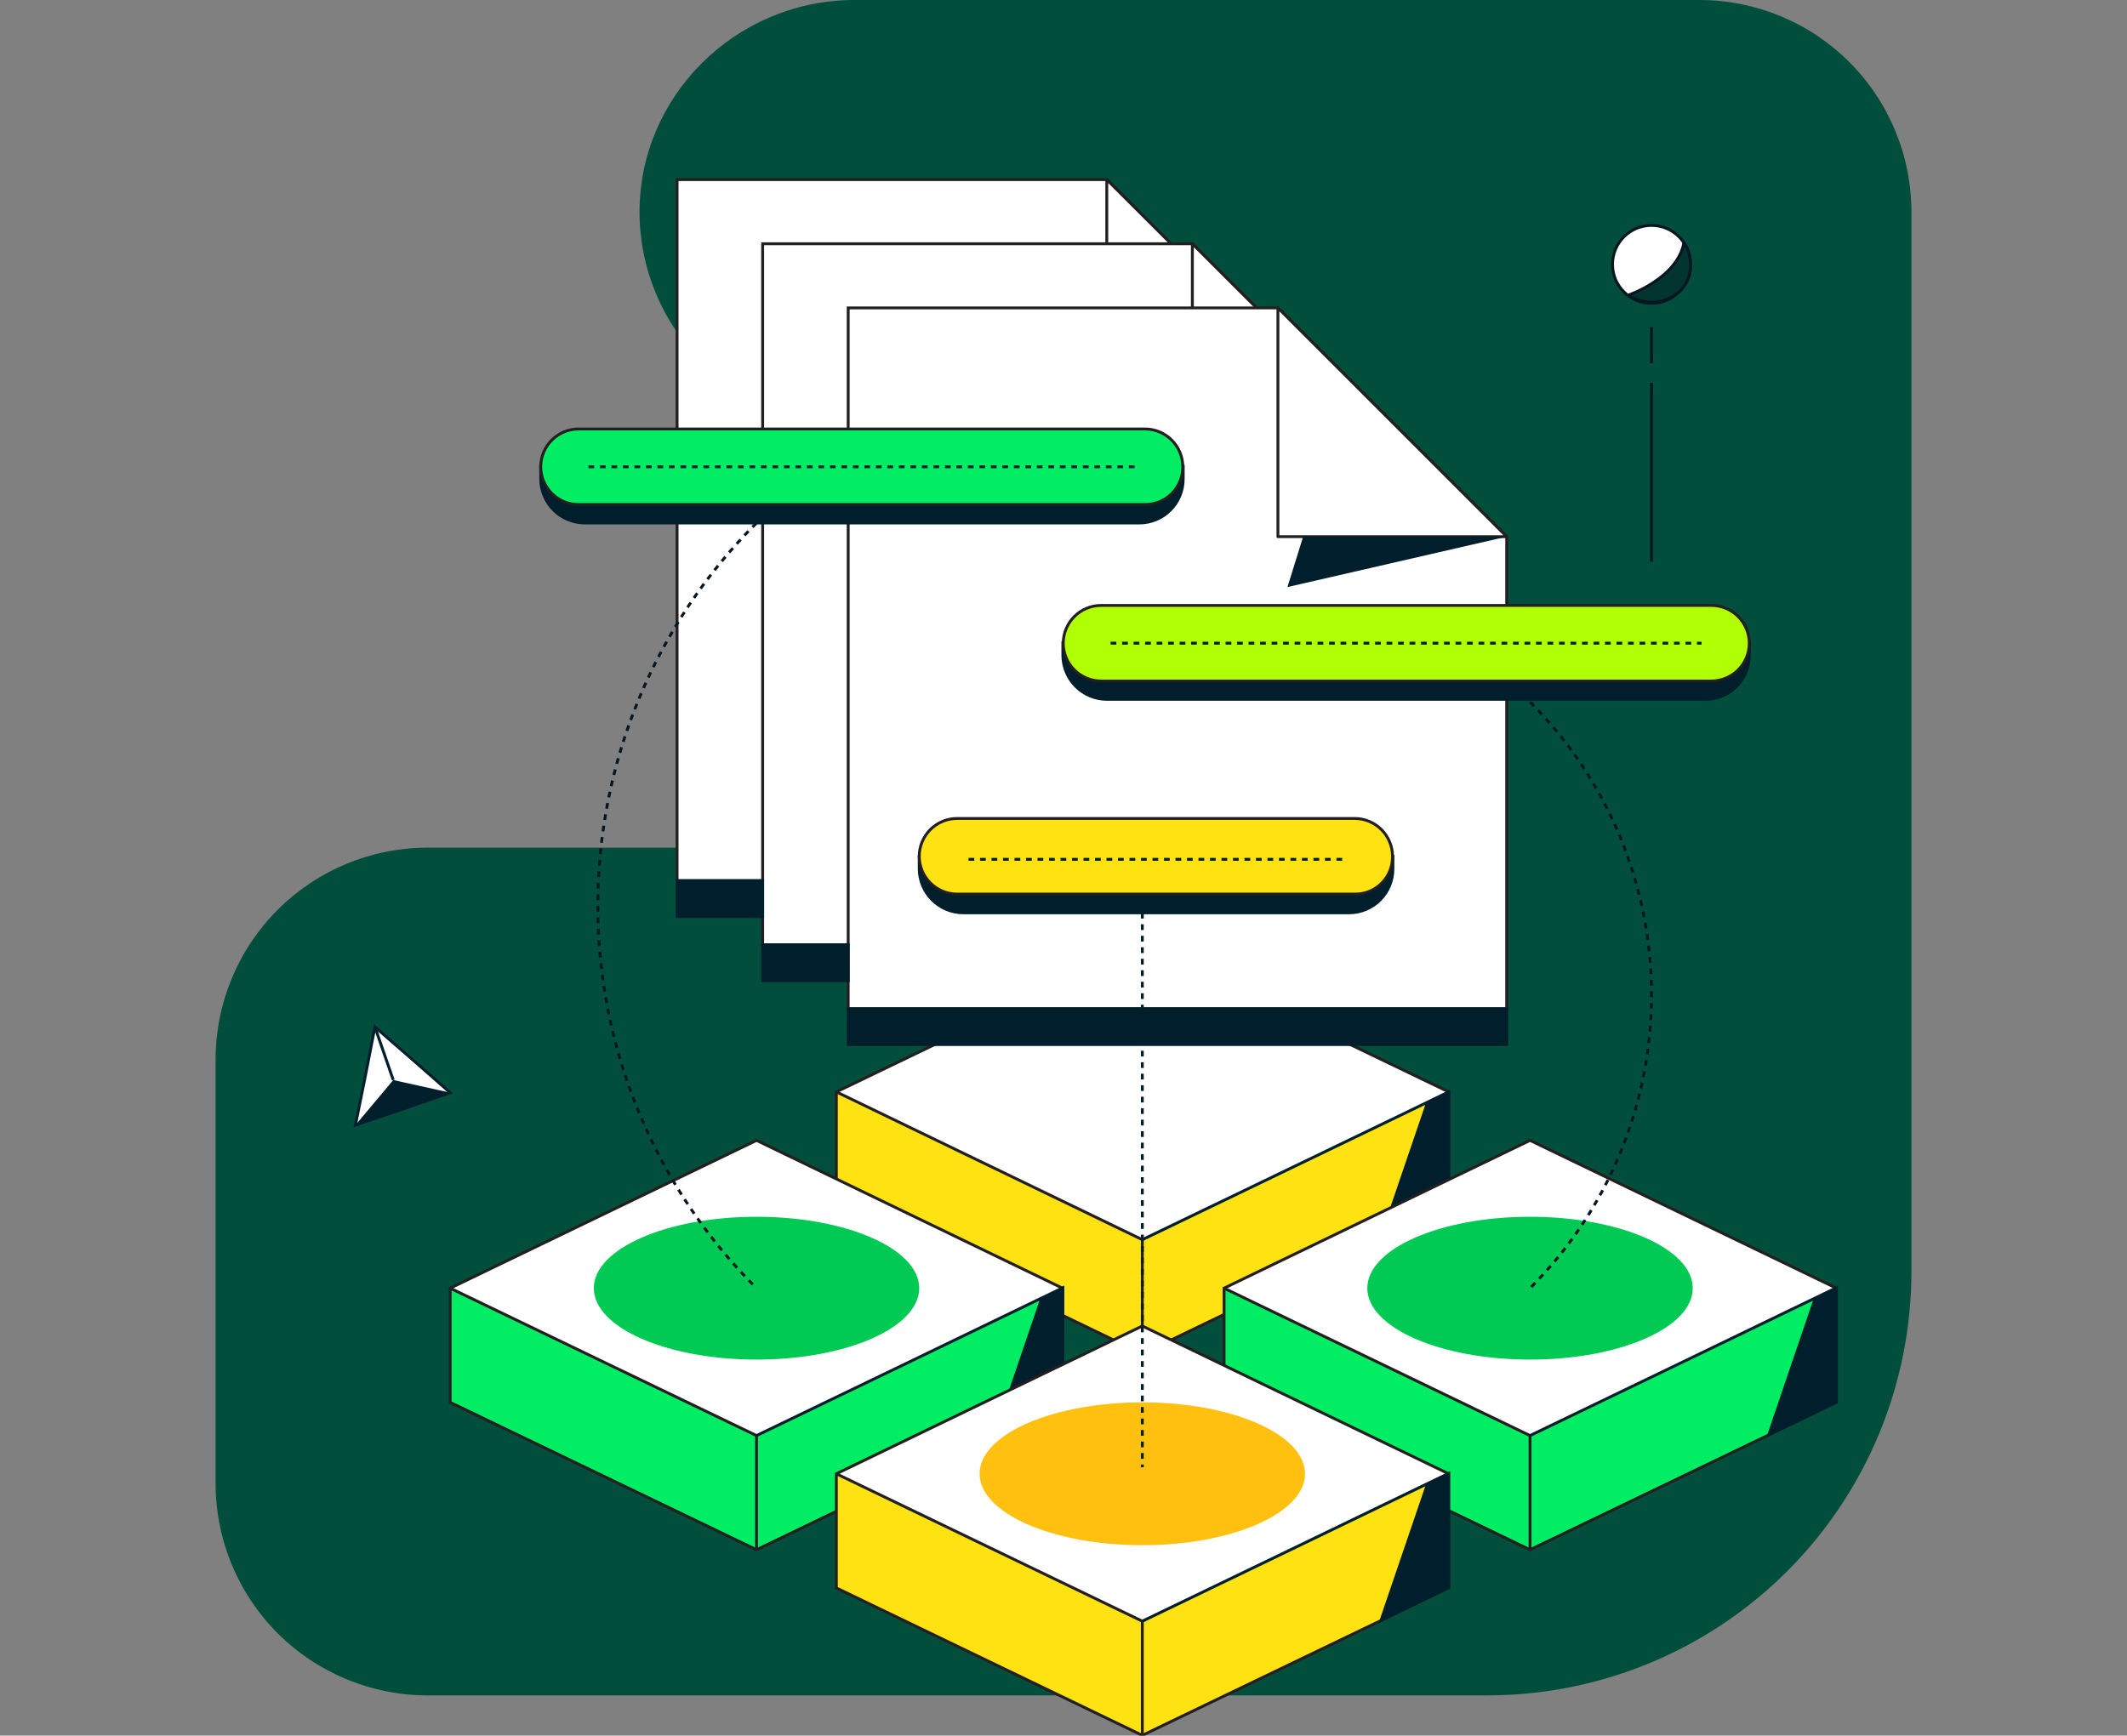 <svg width="740" height="604" viewBox="0 0 740 604" fill="none" xmlns="http://www.w3.org/2000/svg">
<rect x="0" y="0" width="740" height="604" fill="#808080" stroke="none"/>
<g clip-path="url(#clip0_107_18630)">
<path d="M222.497 73.748C222.507 93.304 230.281 112.056 244.109 125.884C257.937 139.712 276.689 147.486 296.245 147.497C315.804 147.497 334.562 155.266 348.393 169.097C362.223 182.927 369.993 201.686 369.993 221.245C369.993 240.804 362.223 259.562 348.393 273.393C334.562 287.223 315.804 294.993 296.245 294.993H148.748C129.191 295 110.437 302.773 96.608 316.602C82.779 330.43 75.007 349.184 75 368.741V516.252C75.007 535.809 82.779 554.563 96.608 568.392C110.437 582.221 129.191 589.993 148.748 590H517.503C556.627 589.985 594.143 574.433 621.803 546.764C649.462 519.094 665 481.572 665 442.448V73.748C664.996 54.19 657.225 35.434 643.396 21.604C629.566 7.775 610.81 0.004 591.252 0H296.245C255.543 0.578 222.497 33.625 222.497 73.748Z" fill="#014E3D"/>
<path d="M574.57 105.56C582.059 105.56 588.13 99.489 588.13 92C588.13 84.511 582.059 78.44 574.57 78.44C567.081 78.44 561.01 84.511 561.01 92C561.01 99.489 567.081 105.56 574.57 105.56Z" fill="white" stroke="#061621" stroke-miterlimit="10"/>
<path d="M566.33 102.77C566.33 102.77 583.48 97.05 585.87 84.43C588.79 88.43 589.87 97.32 583.48 102.1C577.09 106.88 571 105.29 566.33 102.77Z" fill="#023430" stroke="#061621" stroke-miterlimit="10"/>
<path d="M574.57 126.42V113.8" stroke="#061621" stroke-miterlimit="10"/>
<path d="M574.57 195.53V133.2" stroke="#061621" stroke-miterlimit="10"/>
<path d="M130.44 357.39L143.6 368.82L156.62 380.25L140.14 385.96L123.66 391.55L127.12 374.4L130.44 357.39Z" fill="white" stroke="#001E2B" stroke-miterlimit="10"/>
<path d="M136.82 375.86L123.66 391.55L156.62 380.25L136.82 375.86Z" fill="#001E2B"/>
<path d="M136.82 375.86L130.44 357.39" stroke="#001E2B" stroke-miterlimit="10"/>
<path d="M397.42 328.69L290.97 379.98V419.72L397.42 471.15L504 419.72V379.98L397.42 328.69Z" fill="#FFE212"/>
<path d="M504 379.98L397.42 431.41L290.97 379.98L397.42 328.69L504 379.98Z" fill="white"/>
<path d="M397.42 328.69L290.97 379.98V419.72L397.42 471.15L504 419.72V379.98L397.42 328.69Z" stroke="#231F20" stroke-miterlimit="10"/>
<path d="M290.97 379.98L397.42 431.41V471.15" stroke="#231F20" stroke-miterlimit="10"/>
<path d="M397.42 431.41C397.42 431.41 500 382 504 380V419.74L480.48 431.17L496.7 383.59" fill="#001E2B"/>
<path d="M397.42 431.41C397.42 431.41 500 382 504 380V419.74L480.48 431.17L496.7 383.59" stroke="#001E2B" stroke-miterlimit="10"/>
<path d="M263.2 396.86L156.62 448.29V488.03L263.2 539.32L369.65 488.03V448.29L263.2 396.86Z" fill="#00ED64"/>
<path d="M369.65 448.29L263.2 499.59L156.62 448.29L263.2 396.86L369.65 448.29Z" fill="white"/>
<path d="M263.2 396.86L156.62 448.29V488.03L263.2 539.32L369.65 488.03V448.29L263.2 396.86Z" stroke="#231F20" stroke-miterlimit="10"/>
<path d="M156.62 448.29L263.2 499.59V539.32" stroke="#231F20" stroke-miterlimit="10"/>
<path d="M263.2 499.59C263.2 499.59 365.79 450.15 369.78 448.16V487.89L346.26 499.32L362.47 451.75" fill="#001E2B"/>
<path d="M263.2 499.59C263.2 499.59 365.79 450.15 369.78 448.16V487.89L346.26 499.32L362.47 451.75" stroke="#001E2B" stroke-miterlimit="10"/>
<path d="M532.31 396.86L425.86 448.29V488.03L532.31 539.32L638.89 488.03V448.29L532.31 396.86Z" fill="#00ED64"/>
<path d="M638.89 448.29L532.31 499.59L425.86 448.29L532.31 396.86L638.89 448.29Z" fill="white"/>
<path d="M532.31 396.86L425.86 448.29V488.03L532.31 539.32L638.89 488.03V448.29L532.31 396.86Z" stroke="#231F20" stroke-miterlimit="10"/>
<path d="M425.86 448.29L532.31 499.59V539.32" stroke="#231F20" stroke-miterlimit="10"/>
<path d="M532.31 499.59C532.31 499.59 634.91 450.15 638.89 448.16V487.89L615.37 499.32L631.58 451.75" fill="#001E2B"/>
<path d="M532.31 499.59C532.31 499.59 634.91 450.15 638.89 448.16V487.89L615.37 499.32L631.58 451.75" stroke="#001E2B" stroke-miterlimit="10"/>
<path d="M397.42 461.45L290.97 512.88V552.61L397.42 603.91L504 552.61V512.88L397.42 461.45Z" fill="#FFE212"/>
<path d="M504 512.88L397.42 564.18L290.97 512.88L397.42 461.45L504 512.88Z" fill="white"/>
<path d="M397.42 461.45L290.97 512.88V552.61L397.42 603.91L504 552.61V512.88L397.42 461.45Z" stroke="#231F20" stroke-miterlimit="10"/>
<path d="M290.97 512.88L397.42 564.18V603.91" stroke="#231F20" stroke-miterlimit="10"/>
<path d="M397.42 564.18C397.42 564.18 500 514.74 504 512.75V552.48L480.48 563.91L496.7 516.33" fill="#001E2B"/>
<path d="M397.42 564.18C397.42 564.18 500 514.74 504 512.75V552.48L480.48 563.91L496.7 516.33" stroke="#001E2B" stroke-miterlimit="10"/>
<path d="M397.42 537.73C428.685 537.73 454.03 526.604 454.03 512.88C454.03 499.156 428.685 488.03 397.42 488.03C366.155 488.03 340.81 499.156 340.81 512.88C340.81 526.604 366.155 537.73 397.42 537.73Z" fill="#FFC010"/>
<path d="M263.2 473.14C294.465 473.14 319.81 462.014 319.81 448.29C319.81 434.566 294.465 423.44 263.2 423.44C231.935 423.44 206.59 434.566 206.59 448.29C206.59 462.014 231.935 473.14 263.2 473.14Z" fill="#00C954"/>
<path d="M532.31 473.14C563.575 473.14 588.92 462.014 588.92 448.29C588.92 434.566 563.575 423.44 532.31 423.44C501.045 423.44 475.7 434.566 475.7 448.29C475.7 462.014 501.045 473.14 532.31 473.14Z" fill="#00C954"/>
<path d="M235.56 62.5V306.49H464.8V142.1L385.06 62.5H235.56Z" fill="white" stroke="#231F20" stroke-miterlimit="10"/>
<path d="M464.8 142.1L385.06 62.5V142.1H464.8Z" fill="white" stroke="#231F20" stroke-linejoin="round"/>
<path d="M393.97 142.1L388.39 159.65L464.8 142.1H393.97Z" fill="#001E2B"/>
<path d="M265.33 84.83V328.82H494.44V164.43L414.83 84.83H265.33Z" fill="white" stroke="#231F20" stroke-miterlimit="10"/>
<path d="M494.44 164.43L414.83 84.83V164.43H494.44Z" fill="white" stroke="#231F20" stroke-linejoin="round"/>
<path d="M423.6 164.43L418.15 181.97L494.44 164.43H423.6Z" fill="#001E2B"/>
<path d="M295.09 107.15V351.15H524.2V186.76L444.6 107.15H295.09Z" fill="white" stroke="#231F20" stroke-miterlimit="10"/>
<path d="M524.2 186.76L444.6 107.15V186.76H524.2Z" fill="white" stroke="#231F20" stroke-linejoin="round"/>
<path d="M453.37 186.76L447.92 204.3L524.2 186.76H453.37Z" fill="#001E2B"/>
<path d="M397.42 317.66V510.62" stroke="#001E2B" stroke-miterlimit="10" stroke-dasharray="2 2"/>
<path d="M532.31 244.3C545.709 257.692 556.339 273.593 563.591 291.095C570.843 308.596 574.576 327.355 574.576 346.3C574.576 365.245 570.843 384.004 563.591 401.505C556.339 419.007 545.709 434.908 532.31 448.3" stroke="#061621" stroke-miterlimit="10" stroke-dasharray="2 2"/>
<path d="M263.2 182C245.697 199.478 231.811 220.235 222.337 243.083C212.863 265.932 207.987 290.425 207.987 315.16C207.987 339.895 212.863 364.388 222.337 387.237C231.811 410.085 245.697 430.842 263.2 448.32" stroke="#061621" stroke-miterlimit="10" stroke-dasharray="2 2"/>
<path d="M469.45 317.66H335.1C331.051 317.639 327.174 316.021 324.311 313.158C321.448 310.296 319.831 306.419 319.81 302.37V298H484.6V302.38C484.605 306.412 483.015 310.282 480.176 313.145C477.338 316.008 473.481 317.631 469.45 317.66V317.66Z" fill="#001E2B" stroke="#001E2B" stroke-miterlimit="10"/>
<path d="M471.45 311.14H333C329.51 311.14 326.163 309.757 323.691 307.294C321.219 304.832 319.823 301.489 319.81 298V298C319.815 294.505 321.207 291.155 323.68 288.686C326.153 286.217 329.505 284.83 333 284.83H471.31C474.799 284.838 478.144 286.228 480.61 288.697C483.077 291.165 484.465 294.51 484.47 298V298C484.501 299.724 484.186 301.436 483.544 303.037C482.902 304.637 481.946 306.092 480.732 307.317C479.519 308.542 478.072 309.511 476.478 310.168C474.884 310.824 473.174 311.155 471.45 311.14V311.14Z" fill="#FFE212" stroke="#231F20" stroke-miterlimit="10"/>
<path d="M593.44 243.37H385.06C381.015 243.346 377.142 241.729 374.281 238.868C371.421 236.008 369.803 232.135 369.78 228.09V223.7H608.59V228.09C608.604 230.09 608.223 232.073 607.469 233.924C606.714 235.776 605.601 237.461 604.193 238.881C602.785 240.301 601.11 241.429 599.264 242.199C597.419 242.969 595.44 243.367 593.44 243.37V243.37Z" fill="#001E2B" stroke="#001E2B" stroke-miterlimit="10"/>
<path d="M595.44 237H383.07C379.582 236.992 376.239 235.603 373.773 233.137C371.307 230.67 369.918 227.328 369.91 223.84C369.918 220.353 371.307 217.011 373.774 214.547C376.24 212.082 379.583 210.695 383.07 210.69H595.44C598.924 210.7 602.263 212.089 604.727 214.553C607.191 217.017 608.579 220.356 608.59 223.84V223.84C608.582 227.326 607.194 230.667 604.73 233.133C602.266 235.599 598.926 236.989 595.44 237Z" fill="#B1FF05" stroke="#231F20" stroke-miterlimit="10"/>
<path d="M396.36 182H203.4C199.355 181.976 195.482 180.359 192.621 177.499C189.761 174.638 188.143 170.765 188.12 166.72V162.3H411.64V166.69C411.644 168.699 411.252 170.689 410.485 172.547C409.719 174.404 408.594 176.092 407.175 177.514C405.756 178.936 404.07 180.064 402.214 180.834C400.358 181.604 398.369 182 396.36 182Z" fill="#001E2B" stroke="#001E2B" stroke-miterlimit="10"/>
<path d="M398.49 175.59H201.27C197.785 175.582 194.445 174.194 191.98 171.73C189.516 169.265 188.128 165.925 188.12 162.44V162.44C188.128 158.954 189.515 155.613 191.98 153.147C194.444 150.681 197.784 149.291 201.27 149.28H398.35C401.838 149.288 405.18 150.677 407.647 153.143C410.113 155.61 411.502 158.952 411.51 162.44V162.44C411.52 164.159 411.192 165.863 410.543 167.455C409.894 169.046 408.937 170.494 407.728 171.716C406.518 172.937 405.08 173.908 403.495 174.573C401.91 175.238 400.209 175.583 398.49 175.59V175.59Z" fill="#00ED64" stroke="#231F20" stroke-miterlimit="10"/>
<path d="M524.21 351.01H295.1V363.5H524.21V351.01Z" fill="#001E2B" stroke="#001E2B" stroke-miterlimit="10"/>
<path d="M295.1 328.82H265.33V341.31H295.1V328.82Z" fill="#001E2B" stroke="#001E2B" stroke-miterlimit="10"/>
<path d="M265.33 306.49H235.56V318.98H265.33V306.49Z" fill="#001E2B" stroke="#001E2B" stroke-miterlimit="10"/>
<path d="M204.73 162.44H395.03" stroke="#001E2B" stroke-miterlimit="10" stroke-dasharray="2 2"/>
<path d="M386.39 223.83H591.98" stroke="#001E2B" stroke-miterlimit="10" stroke-dasharray="2 2"/>
<path d="M336.96 299.05H467.46" stroke="#001E2B" stroke-miterlimit="10" stroke-dasharray="2 2"/>
</g>
<defs>
<clipPath id="clip0_107_18630">
<rect width="740" height="604" fill="white"/>
</clipPath>
</defs>
</svg>
